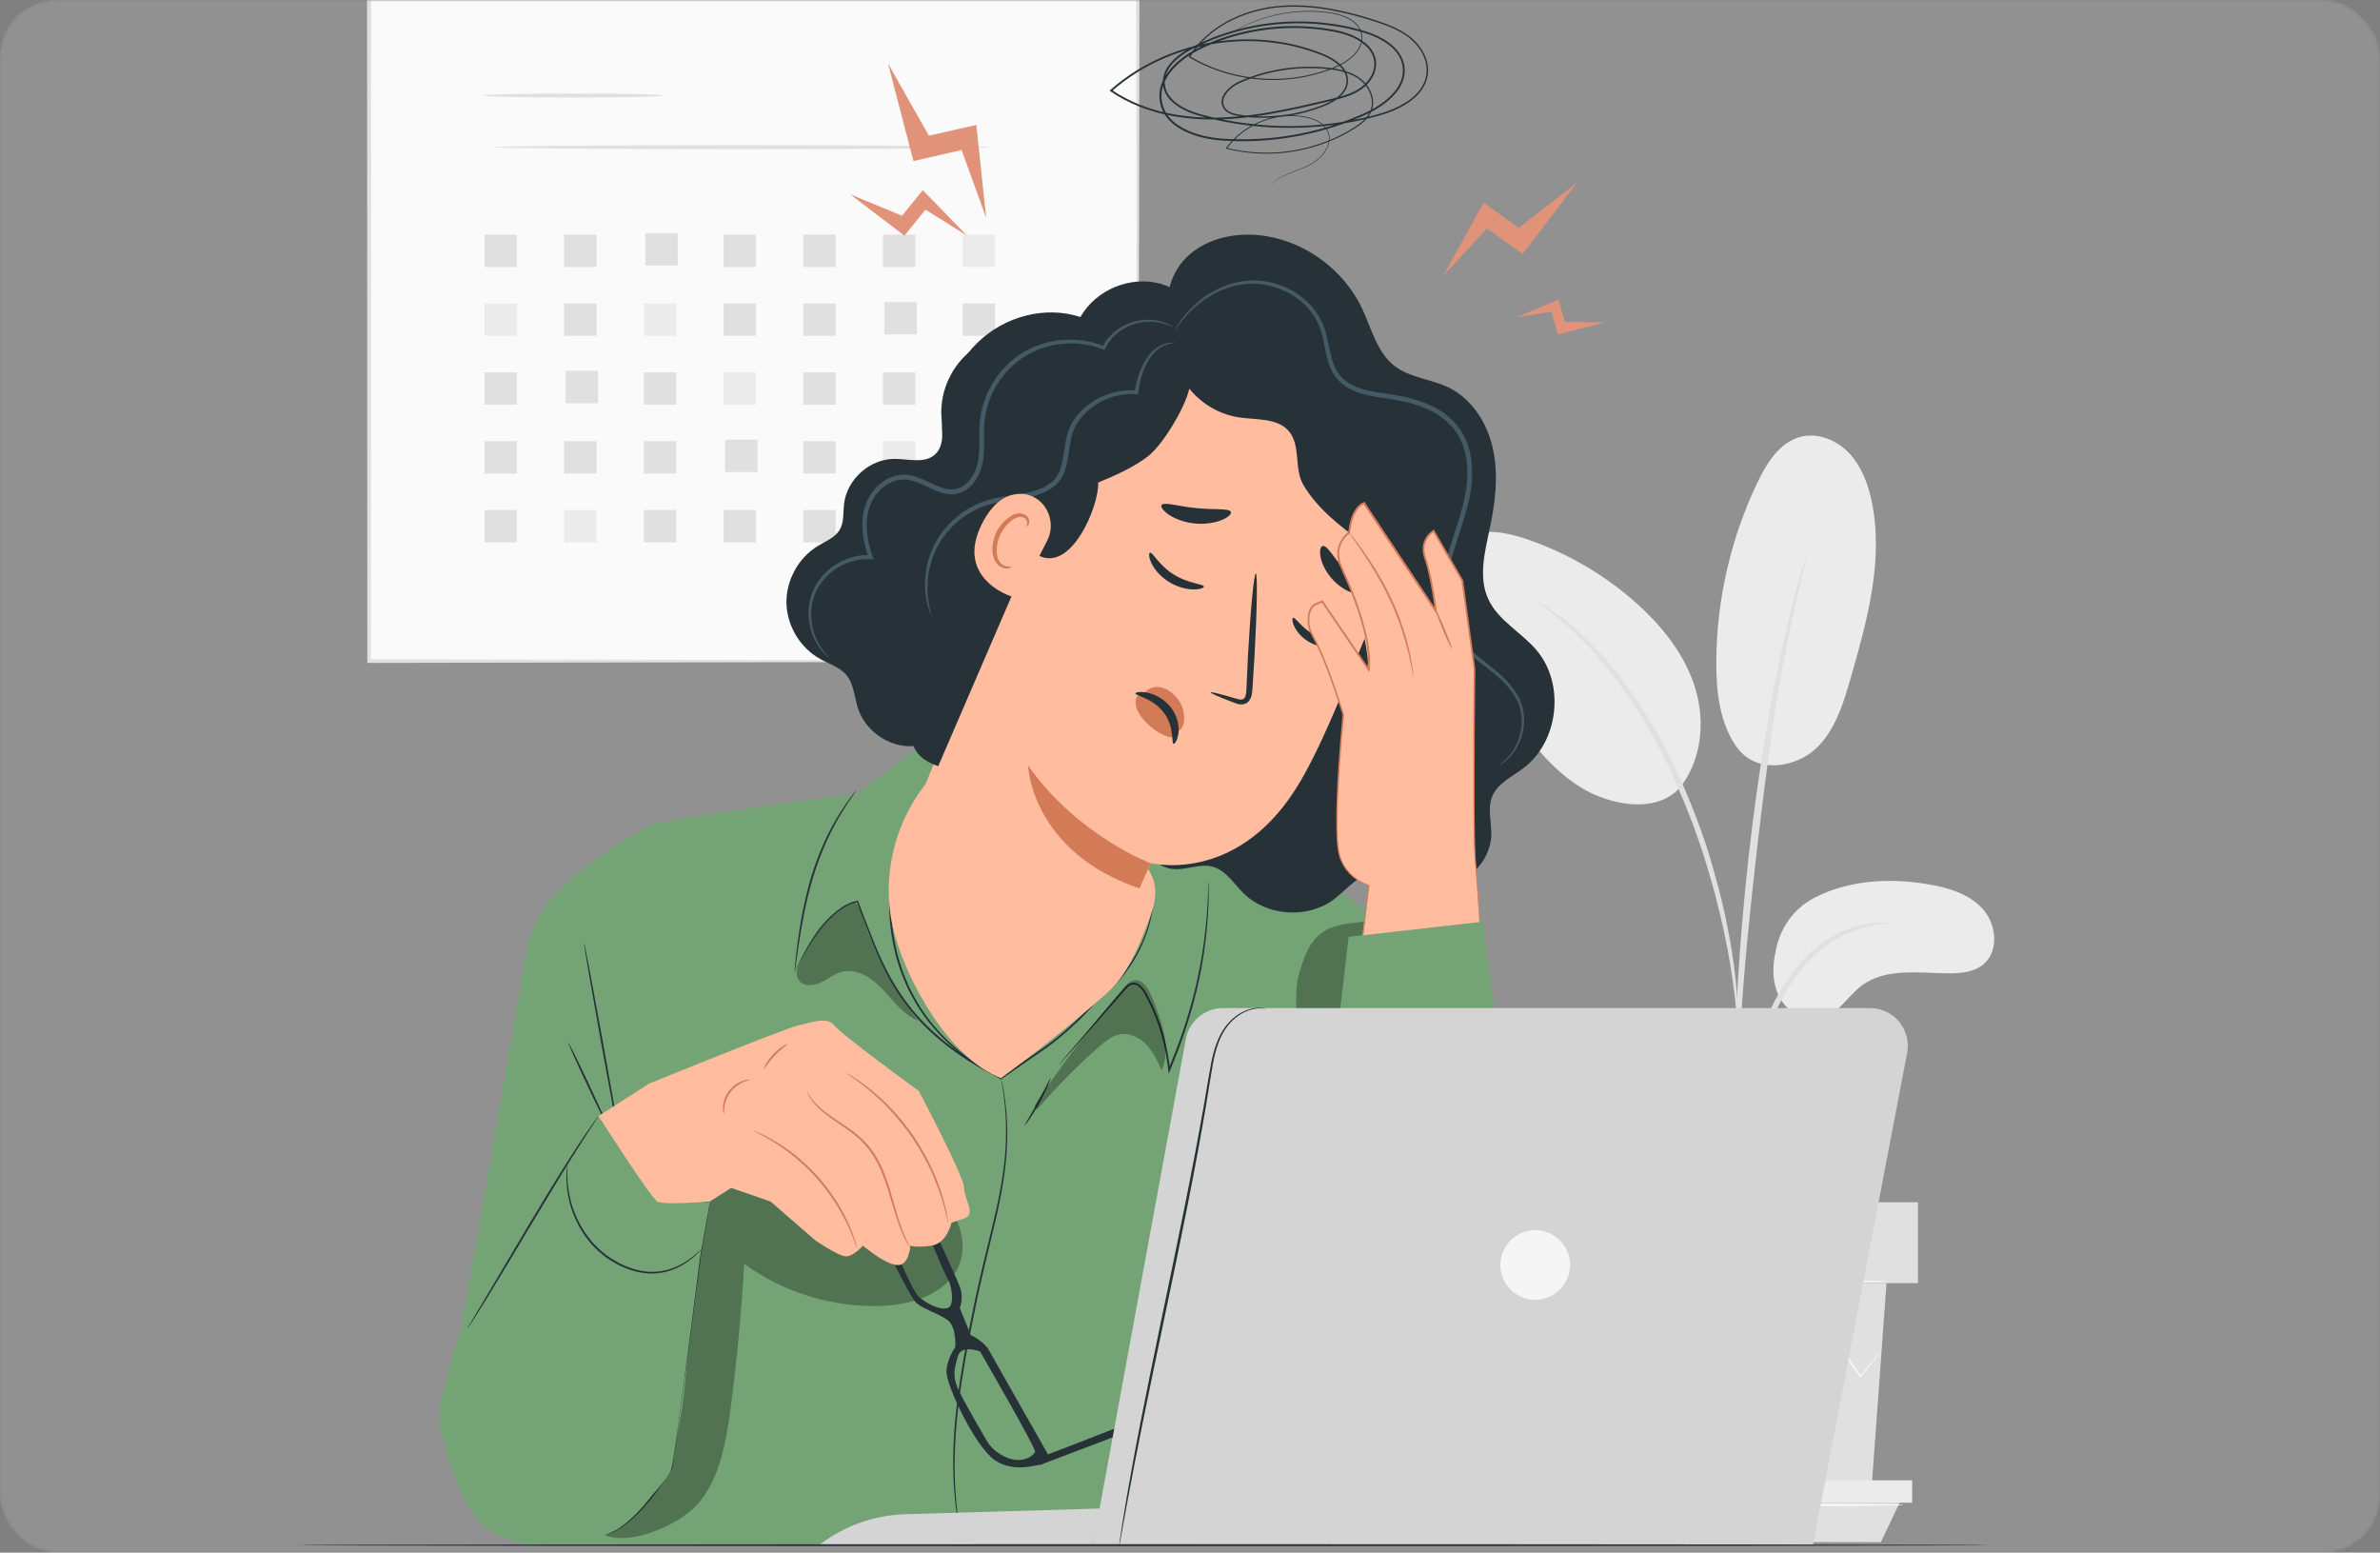 <svg width="693" height="452" viewBox="0 0 693 452" fill="none" xmlns="http://www.w3.org/2000/svg">
<rect x="0" y="0" width="693" height="452" fill="#808080" stroke="none"/>
<mask id="mask0_150_4736" style="mask-type:alpha" maskUnits="userSpaceOnUse" x="0" y="0" width="693" height="452">
<rect width="693" height="452" rx="16.378" fill="#D9D9D9"/>
</mask>
<g mask="url(#mask0_150_4736)">
<rect opacity="0.2" width="693" height="452" rx="16.378" fill="#D9D9D9"/>
<path d="M331.271 -7.761H107.488V192.454H331.271V-7.761Z" fill="#FAFAFA"/>
<path d="M331.271 192.442C331.271 192.442 331.238 191.158 331.217 188.72C331.206 186.261 331.184 182.669 331.163 177.988C331.13 168.593 331.087 154.852 331.033 137.345C330.969 102.366 330.882 52.382 330.774 -7.784L331.281 -7.277C266.833 -7.255 189.916 -7.223 107.509 -7.191H107.488L108.081 -7.784C108.059 65.056 108.027 133.603 108.006 192.431L107.488 191.924C174.244 192.032 230.128 192.129 269.347 192.194C288.967 192.258 304.424 192.302 314.994 192.334C320.269 192.366 324.313 192.377 327.075 192.399C328.434 192.409 329.458 192.42 330.192 192.431C330.904 192.431 331.271 192.442 331.271 192.442C331.271 192.442 330.936 192.463 330.257 192.474C329.545 192.485 328.531 192.496 327.193 192.506C324.454 192.517 320.43 192.539 315.21 192.571C304.661 192.604 289.247 192.647 269.681 192.711C230.376 192.776 174.384 192.862 107.488 192.981H106.959V192.453C106.938 133.624 106.916 65.078 106.884 -7.762V-8.355H107.488H107.509C189.916 -8.323 266.823 -8.291 331.281 -8.269H331.788V-7.762C331.68 52.533 331.594 102.624 331.529 137.691C331.476 155.143 331.432 168.841 331.4 178.215C331.378 182.853 331.357 186.412 331.346 188.85C331.314 191.234 331.271 192.442 331.271 192.442Z" fill="#E0E0E0"/>
<path d="M193.293 27.811C193.293 28.145 181.515 28.404 166.985 28.404C152.456 28.404 140.678 28.134 140.678 27.811C140.678 27.477 152.456 27.218 166.985 27.218C181.515 27.207 193.293 27.477 193.293 27.811Z" fill="#E0E0E0"/>
<path d="M288.115 42.837C288.115 43.172 255.756 43.431 215.847 43.431C175.927 43.431 143.568 43.161 143.568 42.837C143.568 42.503 175.927 42.244 215.847 42.244C255.756 42.244 288.115 42.514 288.115 42.837Z" fill="#E0E0E0"/>
<path d="M150.492 68.304H141.064V77.731H150.492V68.304Z" fill="#E0E0E0"/>
<path d="M173.697 68.303H164.27V77.73H173.697V68.303Z" fill="#E0E0E0"/>
<path d="M197.335 67.87H187.908V77.297H197.335V67.87Z" fill="#E0E0E0"/>
<path d="M220.118 68.304H210.69V77.731H220.118V68.304Z" fill="#E0E0E0"/>
<path d="M243.321 68.303H233.894V77.73H243.321V68.303Z" fill="#E0E0E0"/>
<path d="M266.532 68.303H257.104V77.73H266.532V68.303Z" fill="#E0E0E0"/>
<path d="M289.733 68.302H280.306V77.729H289.733V68.302Z" fill="#EBEBEB"/>
<path d="M150.492 88.343H141.064V97.77H150.492V88.343Z" fill="#EBEBEB"/>
<path d="M173.697 88.343H164.27V97.77H173.697V88.343Z" fill="#E0E0E0"/>
<path d="M196.907 88.343H187.479V97.77H196.907V88.343Z" fill="#EBEBEB"/>
<path d="M220.118 88.343H210.69V97.77H220.118V88.343Z" fill="#E0E0E0"/>
<path d="M243.321 88.343H233.894V97.77H243.321V88.343Z" fill="#E0E0E0"/>
<path d="M266.96 87.924H257.533V97.351H266.96V87.924Z" fill="#E0E0E0"/>
<path d="M289.733 88.343H280.306V97.77H289.733V88.343Z" fill="#E0E0E0"/>
<path d="M150.492 108.394H141.064V117.821H150.492V108.394Z" fill="#E0E0E0"/>
<path d="M174.124 107.964H164.697V117.391H174.124V107.964Z" fill="#E0E0E0"/>
<path d="M196.907 108.394H187.479V117.821H196.907V108.394Z" fill="#E0E0E0"/>
<path d="M220.118 108.394H210.69V117.821H220.118V108.394Z" fill="#EBEBEB"/>
<path d="M243.321 108.395H233.894V117.822H243.321V108.395Z" fill="#E0E0E0"/>
<path d="M266.532 108.394H257.104V117.821H266.532V108.394Z" fill="#E0E0E0"/>
<path d="M289.733 108.396H280.306V117.823H289.733V108.396Z" fill="#E0E0E0"/>
<path d="M150.492 128.437H141.064V137.864H150.492V128.437Z" fill="#E0E0E0"/>
<path d="M173.697 128.437H164.27V137.864H173.697V128.437Z" fill="#E0E0E0"/>
<path d="M196.907 128.437H187.479V137.864H196.907V128.437Z" fill="#E0E0E0"/>
<path d="M220.54 128.004H211.113V137.432H220.54V128.004Z" fill="#E0E0E0"/>
<path d="M243.321 128.437H233.894V137.864H243.321V128.437Z" fill="#E0E0E0"/>
<path d="M266.532 128.437H257.104V137.864H266.532V128.437Z" fill="#EBEBEB"/>
<path d="M289.733 128.436H280.306V137.863H289.733V128.436Z" fill="#E0E0E0"/>
<path d="M150.492 148.475H141.064V157.902H150.492V148.475Z" fill="#E0E0E0"/>
<path d="M173.697 148.476H164.27V157.903H173.697V148.476Z" fill="#EBEBEB"/>
<path d="M196.907 148.475H187.479V157.902H196.907V148.475Z" fill="#E0E0E0"/>
<path d="M220.118 148.475H210.69V157.902H220.118V148.475Z" fill="#E0E0E0"/>
<path d="M243.321 148.476H233.894V157.903H243.321V148.476Z" fill="#E0E0E0"/>
<path d="M266.96 148.045H257.533V157.473H266.96V148.045Z" fill="#E0E0E0"/>
<path d="M289.733 148.477H280.306V157.904H289.733V148.477Z" fill="#E0E0E0"/>
<path d="M528.343 261.354C538.31 256.208 550.056 255.54 561.123 257.373C567.066 258.355 573.268 260.135 577.313 264.6C581.358 269.066 582.124 276.929 577.475 280.769C574.714 283.056 570.852 283.401 567.26 283.358C558.599 283.26 548.978 281.729 542.053 286.949C538.105 289.926 535.473 294.866 530.749 296.333C526.132 297.768 520.912 295.039 518.463 290.865C516.015 286.691 515.928 281.481 517.072 276.778C517.093 276.778 518.301 266.531 528.343 261.354Z" fill="#EBEBEB"/>
<path d="M505.5 217.248C511.595 225.953 523.449 223.073 528.939 217.755C534.429 212.438 536.759 204.736 538.873 197.391C543.705 180.607 548.57 162.993 544.978 145.897C543.9 140.784 541.99 135.693 538.399 131.896C534.807 128.11 529.284 125.845 524.236 127.183C518.261 128.758 514.55 134.615 511.864 140.18C503.98 156.543 499.795 174.686 499.741 192.85C499.719 201.349 500.711 210.248 505.5 217.248Z" fill="#EBEBEB"/>
<path d="M488.757 229.751C495.379 221.899 496.631 210.433 493.686 200.596C490.741 190.748 484.086 182.378 476.417 175.54C467.421 167.525 456.851 161.291 445.493 157.289C441.017 155.714 436.303 154.474 431.579 154.927C426.854 155.38 422.108 157.785 419.908 161.992C416.65 168.205 419.778 175.734 423.144 181.871C429.087 192.69 435.893 203.045 443.454 212.806C449.538 220.658 456.516 228.403 465.793 231.952C475.069 235.5 484.712 235.08 489.63 228.651" fill="#EBEBEB"/>
<path d="M505.088 348.626C505.207 348.636 505.39 347.223 505.638 344.667C505.919 341.787 506.275 338.174 506.685 333.87C507.192 329.329 507.85 323.914 509.112 318.025C510.374 312.147 512.337 305.783 514.871 299.332C517.492 292.915 520.685 287.079 524.417 282.42C528.128 277.738 532.431 274.341 536.487 272.388C540.521 270.393 544.145 269.584 546.648 269.228C549.172 268.969 550.585 268.775 550.585 268.656C550.585 268.548 549.172 268.527 546.572 268.592C544.005 268.764 540.23 269.411 535.969 271.353C531.698 273.251 527.125 276.692 523.242 281.47C519.326 286.238 516.015 292.192 513.351 298.728C510.773 305.297 508.842 311.726 507.634 317.734C506.437 323.72 505.886 329.189 505.53 333.773C505.185 338.357 505.056 342.068 504.991 344.635C504.948 347.191 504.98 348.615 505.088 348.626Z" fill="#E0E0E0"/>
<path d="M505.834 340.31C505.888 340.31 505.92 339.673 505.942 338.476C505.942 337.095 505.931 335.359 505.931 333.223C505.92 328.671 505.92 322.07 506.168 313.927C506.567 297.639 507.97 280.112 510.677 255.4C513.244 232.167 516.685 205.125 520.32 187.544C521.096 183.542 521.884 179.95 522.617 176.801C523.318 173.64 523.922 170.922 524.505 168.722C525.001 166.651 525.411 164.957 525.735 163.62C525.993 162.444 526.112 161.819 526.058 161.808C526.004 161.797 525.788 162.39 525.422 163.534C525.023 164.86 524.516 166.521 523.901 168.56C523.221 170.739 522.531 173.446 521.744 176.596C520.924 179.735 520.05 183.326 519.198 187.317C515.606 203.249 511.799 225.511 509.059 250.288C506.341 275.053 505.122 297.596 505.014 313.927C504.917 322.092 505.09 328.704 505.295 333.256C505.424 335.391 505.532 337.128 505.618 338.508C505.704 339.684 505.78 340.31 505.834 340.31Z" fill="#E0E0E0"/>
<path d="M505.942 296.83C506.061 296.83 506.039 294.878 505.899 291.34C505.694 287.813 505.209 282.722 504.216 276.477C503.159 270.253 501.692 262.854 499.384 254.829C498.381 251.161 496.03 242.36 490.334 229.211C482.827 211.392 472.623 196.831 463.746 187.813C461.665 185.419 459.345 183.693 457.49 182C456.53 181.191 455.678 180.382 454.815 179.735C453.942 179.13 453.143 178.58 452.388 178.063C449.465 176.067 447.826 175.01 447.772 175.107C447.513 175.463 454.319 179.465 462.905 188.612C471.458 197.737 481.382 212.201 488.835 229.869C492.988 239.447 495.889 248.001 497.939 255.249C500.312 263.209 501.887 270.523 503.084 276.681C504.216 282.862 504.874 287.899 505.263 291.394C505.597 294.889 505.834 296.83 505.942 296.83Z" fill="#E0E0E0"/>
<path d="M463.908 373.532L468.266 433.234H544.956L549.314 373.532H463.908Z" fill="#E0E0E0"/>
<path d="M558.461 350.007H456.498V373.542H558.461V350.007Z" fill="#E0E0E0"/>
<path d="M456.498 430.947V437.472H461.298H556.778V430.947H456.498Z" fill="#EBEBEB"/>
<path d="M465.991 448.95L461.299 437.473H553.133L547.654 448.95H465.991Z" fill="#E0E0E0"/>
<path d="M547.889 393.044C547.911 393.055 547.781 393.249 547.533 393.594C547.231 393.993 546.854 394.5 546.39 395.115C545.301 396.506 543.801 398.426 541.925 400.832L541.73 401.091L541.536 400.821C538.732 396.938 534.978 391.75 530.556 385.645H531.192C527.924 390.272 524.289 395.417 520.384 400.95L520.05 401.425L519.672 400.972C515.682 396.226 511.356 391.07 506.858 385.72L507.592 385.709C507.365 385.99 507.128 386.292 506.891 386.594C502.921 391.577 499.071 396.399 495.436 400.961L495.058 401.436L494.702 400.94C490.808 395.439 487.173 390.294 483.894 385.645L484.52 385.677C479.192 391.75 474.672 396.895 471.21 400.842L470.972 401.112L470.789 400.81C469.031 397.865 467.64 395.514 466.615 393.81C466.183 393.055 465.827 392.44 465.547 391.944C465.31 391.512 465.202 391.297 465.223 391.275C465.245 391.264 465.396 391.469 465.666 391.868C465.978 392.343 466.367 392.936 466.852 393.659C467.92 395.331 469.387 397.639 471.231 400.54L470.811 400.508C474.219 396.506 478.674 391.297 483.916 385.148L484.25 384.76L484.552 385.181C487.864 389.808 491.531 394.932 495.457 400.411L494.724 400.389C498.348 395.827 502.188 390.995 506.157 386.001C506.395 385.699 506.643 385.397 506.858 385.116L507.225 384.663L507.603 385.116C512.09 390.477 516.404 395.643 520.384 400.389L519.662 400.422C523.609 394.921 527.277 389.797 530.577 385.202L530.901 384.76L531.214 385.202C535.539 391.372 539.206 396.625 541.957 400.551L541.569 400.54C543.532 398.189 545.085 396.323 546.217 394.964C546.724 394.382 547.134 393.907 547.458 393.519C547.717 393.195 547.879 393.033 547.889 393.044Z" fill="#F5F5F5"/>
<path d="M550.38 373.144C550.38 373.402 531.159 373.618 507.462 373.618C483.753 373.618 464.543 373.402 464.543 373.144C464.543 372.885 483.753 372.669 507.462 372.669C531.17 372.669 550.38 372.874 550.38 373.144Z" fill="#F5F5F5"/>
<path d="M554.254 438.12C554.254 438.379 533.372 438.595 507.614 438.595C481.846 438.595 460.964 438.379 460.964 438.12C460.964 437.862 481.846 437.646 507.614 437.646C533.372 437.635 554.254 437.851 554.254 438.12Z" fill="#F5F5F5"/>
<path d="M277.654 211.587L269.025 216.215L249.934 230.916C249.934 230.916 191.44 238.683 189.196 240.365C186.953 242.048 157.862 255.865 153.925 274.396C149.999 292.927 141.909 413.862 141.909 413.862L152.523 449.597L365.562 449.932L415.524 449.22C415.524 449.22 434.724 404.381 434.724 392.031C434.724 379.67 429.104 287.005 429.104 287.005L369.187 244.755L277.654 211.587Z" fill="#74A475"/>
<path d="M249.384 230.043C249.395 230.053 249.298 230.226 249.082 230.539C248.834 230.905 248.521 231.358 248.144 231.909C247.303 233.073 246.17 234.821 244.832 237.01C244.185 238.121 243.452 239.319 242.772 240.667C242.05 241.994 241.359 243.45 240.647 244.982C239.267 248.077 237.918 251.561 236.775 255.304C234.521 262.811 233.356 269.833 232.579 274.913C232.223 277.394 231.932 279.444 231.716 280.943C231.619 281.601 231.533 282.14 231.468 282.582C231.404 282.96 231.36 283.154 231.35 283.154C231.328 283.154 231.339 282.949 231.36 282.572C231.393 282.129 231.447 281.579 231.501 280.921C231.63 279.487 231.857 277.416 232.191 274.859C232.871 269.758 233.971 262.693 236.247 255.142C237.401 251.378 238.76 247.872 240.184 244.766C240.917 243.223 241.618 241.767 242.373 240.441C243.074 239.092 243.829 237.895 244.498 236.795C245.879 234.616 247.076 232.901 247.971 231.768C248.381 231.24 248.726 230.808 248.996 230.463C249.233 230.183 249.374 230.032 249.384 230.043Z" fill="#263238"/>
<g opacity="0.3">
<path d="M250.713 265.594C250.357 264.461 249.904 263.167 248.793 262.725C247.92 262.38 248.276 262.941 247.402 263.296C239.312 266.629 235.408 274.115 231.978 282.539L232.172 282.334C231.665 283.629 232.193 285.484 233.498 286.239C235.321 287.307 237.662 286.724 239.539 285.753C241.416 284.783 243.131 283.434 245.169 282.917C249.602 281.784 254.003 284.815 257.131 288.148C260.259 291.492 263.074 295.461 267.335 297.111C259.946 287.749 254.284 276.995 250.713 265.594Z" fill="black"/>
</g>
<path d="M231.35 283.155C231.35 283.155 232.31 280.577 234.769 276.295C236.009 274.159 237.649 271.603 239.903 268.906C241.057 267.579 242.362 266.209 243.937 264.969C245.523 263.761 247.4 262.65 249.632 262.24L249.794 262.208L249.859 262.369C251.218 265.897 252.642 269.747 254.281 273.803C255.932 277.848 257.819 282.108 260.311 286.293C262.781 290.479 265.866 294.566 269.587 298.288C273.297 302.009 277.612 305.353 282.293 308.362C283.846 309.29 285.367 310.261 286.92 311.123C288.495 311.965 290.048 312.795 291.591 313.615L291.31 313.637C293.953 311.814 296.553 310.012 299.098 308.265C300.371 307.391 301.633 306.518 302.873 305.666C304.125 304.813 305.343 303.961 306.498 303.055C311.125 299.442 315.127 295.526 318.578 291.697L318.6 291.676L318.621 291.665C323.421 287.976 327.142 283.759 329.699 279.574C332.309 275.41 333.808 271.354 334.693 267.957C335.567 264.548 335.847 261.787 335.966 259.91C336.03 258.972 336.009 258.249 336.041 257.764C336.052 257.278 336.084 257.03 336.084 257.03C336.084 257.03 336.106 257.278 336.117 257.764C336.117 258.249 336.16 258.972 336.117 259.921C336.041 261.809 335.815 264.591 334.973 268.032C334.121 271.462 332.654 275.572 330.044 279.779C327.488 284.018 323.756 288.3 318.923 292.043L318.956 292.01C315.493 295.893 311.492 299.819 306.832 303.476C305.667 304.393 304.448 305.256 303.197 306.108C301.957 306.971 300.695 307.844 299.422 308.718C296.876 310.476 294.277 312.278 291.634 314.111L291.494 314.208L291.354 314.133C289.8 313.313 288.236 312.472 286.651 311.63C285.087 310.767 283.555 309.786 281.991 308.848C277.288 305.827 272.941 302.451 269.199 298.687C265.445 294.933 262.349 290.802 259.869 286.574C257.366 282.356 255.478 278.064 253.85 273.997C252.221 269.92 250.819 266.058 249.481 262.531L249.708 262.661C247.583 263.038 245.738 264.106 244.174 265.282C242.621 266.49 241.327 267.827 240.162 269.132C237.897 271.786 236.247 274.31 234.974 276.413C233.712 278.527 232.827 280.232 232.245 281.386C231.964 281.947 231.749 282.389 231.587 282.712C231.447 283.014 231.36 283.165 231.35 283.155Z" fill="#263238"/>
<path d="M351.91 256.598C351.91 256.598 352.266 262.897 351.133 273.047C350.561 278.117 349.537 284.135 347.843 290.704C346.161 297.273 343.755 304.36 340.703 311.608L340.293 312.579L340.163 311.522C340.088 310.896 340.023 310.206 339.926 309.526C339.387 305.546 338.448 301.706 337.208 298.136C336.582 296.346 335.892 294.62 335.126 292.959C334.749 292.128 334.35 291.319 333.94 290.521C333.519 289.723 333.142 288.946 332.624 288.267C332.117 287.598 331.502 286.994 330.769 286.724C330.046 286.444 329.248 286.627 328.644 287.123C328.04 287.609 327.533 288.277 326.993 288.871C326.465 289.475 325.947 290.068 325.429 290.661C323.38 293.002 321.471 295.181 319.723 297.176C316.24 301.124 313.414 304.327 311.429 306.582C310.458 307.66 309.703 308.512 309.153 309.116C308.905 309.386 308.711 309.602 308.549 309.764C308.409 309.904 308.333 309.979 308.333 309.969C308.322 309.958 308.387 309.882 308.506 309.721C308.657 309.537 308.84 309.311 309.067 309.03C309.595 308.405 310.329 307.531 311.267 306.42C313.219 304.144 316.002 300.897 319.421 296.906C321.147 294.9 323.046 292.7 325.073 290.348C325.58 289.755 326.098 289.162 326.627 288.558C327.166 287.965 327.641 287.296 328.331 286.735C329 286.163 330.046 285.894 330.93 286.25C331.815 286.584 332.473 287.253 333.023 287.954C333.584 288.666 333.983 289.485 334.404 290.273C334.813 291.071 335.223 291.891 335.601 292.721C336.367 294.393 337.079 296.141 337.715 297.942C338.977 301.555 339.926 305.417 340.466 309.44C340.573 310.13 340.627 310.821 340.703 311.457L340.163 311.371C343.205 304.155 345.621 297.09 347.326 290.553C349.041 284.017 350.108 278.03 350.723 272.982C351.349 267.935 351.597 263.825 351.716 260.988C351.791 259.575 351.791 258.464 351.823 257.72C351.834 257.375 351.856 257.094 351.856 256.868C351.899 256.695 351.91 256.598 351.91 256.598Z" fill="#263238"/>
<path d="M271.463 226.795C271.474 226.806 271.409 226.871 271.301 227.011C271.161 227.162 270.989 227.356 270.784 227.594C270.298 228.079 269.684 228.877 268.885 229.902C267.343 231.984 265.401 235.23 263.719 239.556C261.993 243.859 260.558 249.242 259.846 255.325C259.178 261.409 259.253 268.225 260.709 275.15C261.4 278.623 262.457 281.924 263.73 284.998C264.948 288.105 266.534 290.909 268.163 293.508C271.506 298.643 275.389 302.655 278.949 305.611C280.686 307.153 282.454 308.286 283.932 309.397C285.507 310.367 286.823 311.252 287.955 311.888C289.066 312.492 289.94 312.978 290.577 313.334C290.846 313.495 291.073 313.614 291.256 313.722C291.407 313.808 291.483 313.862 291.483 313.873C291.483 313.884 291.396 313.851 291.235 313.776C291.051 313.69 290.814 313.571 290.533 313.442C289.875 313.107 288.98 312.665 287.858 312.093C286.704 311.478 285.367 310.616 283.77 309.666C282.271 308.588 280.47 307.455 278.701 305.934C275.087 302.99 271.129 298.977 267.731 293.811C266.081 291.2 264.474 288.363 263.223 285.235C261.939 282.129 260.86 278.796 260.17 275.291C258.692 268.301 258.638 261.419 259.34 255.293C260.084 249.155 261.572 243.751 263.352 239.437C265.099 235.101 267.116 231.854 268.713 229.794C269.543 228.78 270.19 228.003 270.697 227.54C270.924 227.324 271.107 227.141 271.258 226.99C271.388 226.849 271.452 226.795 271.463 226.795Z" fill="#263238"/>
<path d="M179.695 330.441C179.706 330.43 179.781 330.538 179.911 330.754C180.062 331.024 180.256 331.347 180.493 331.757L180.332 331.811C179.566 328.187 177.462 317.077 175.089 303.929C173.655 295.828 172.361 288.504 171.411 283.111C170.98 280.501 170.624 278.365 170.354 276.79C170.246 276.089 170.16 275.518 170.095 275.064C170.041 274.665 170.02 274.46 170.041 274.46C170.063 274.46 170.117 274.655 170.203 275.043C170.3 275.496 170.419 276.057 170.57 276.747C170.872 278.311 171.293 280.436 171.8 283.036C172.792 288.429 174.151 295.742 175.64 303.821C178.013 316.958 179.954 328.111 180.493 331.768L180.58 332.318L180.342 331.822C180.137 331.401 179.976 331.056 179.835 330.786C179.728 330.56 179.684 330.441 179.695 330.441Z" fill="#263238"/>
<path d="M177.095 328.219C176.955 328.284 174.237 322.815 171.033 316.009C167.819 309.203 165.338 303.626 165.478 303.562C165.619 303.497 168.337 308.955 171.54 315.772C174.744 322.578 177.235 328.154 177.095 328.219Z" fill="#263238"/>
<g opacity="0.3">
<path d="M175.982 446.815C182.745 450.212 198.418 444.215 204.113 436.74C209.808 429.266 211.458 419.547 212.699 410.228C214.565 396.184 215.892 382.065 216.69 367.924C228.296 376.413 242.836 380.814 257.192 380.156C266.339 379.746 276.769 376.111 279.595 367.395C282.4 358.777 276.37 349.922 270.103 343.374C264.139 337.14 257.634 331.434 250.677 326.332C246.104 322.988 241.11 319.817 235.479 319.202C229.407 318.534 223.269 321.025 218.642 325.027C214.026 329.029 210.8 334.422 208.438 340.052C201.222 357.246 201.611 376.51 200.144 395.095C198.666 413.69 196.703 432.944 180.221 445.046" fill="black"/>
</g>
<path d="M176.427 446.879C176.427 446.868 176.578 446.793 176.891 446.652C177.236 446.501 177.689 446.307 178.25 446.07C179.382 445.434 181.054 444.506 182.866 442.899C186.544 439.771 191.085 434.442 195.324 427.367L195.292 427.453C196.273 420.064 197.428 411.435 198.657 402.267C200.631 387.727 202.389 374.568 203.792 365.054C204.665 360.362 205.377 356.544 205.873 353.858C206.121 352.575 206.326 351.561 206.467 350.816C206.531 350.493 206.585 350.234 206.639 350.029C206.682 349.856 206.704 349.759 206.715 349.759C206.725 349.759 206.715 349.856 206.693 350.04C206.661 350.255 206.628 350.514 206.574 350.838C206.456 351.582 206.294 352.607 206.089 353.89C205.636 356.587 204.978 360.405 204.18 365.108C202.896 374.676 201.149 387.813 199.207 402.342C197.956 411.511 196.78 420.129 195.777 427.517L195.767 427.571L195.745 427.615C191.42 434.723 186.814 440.03 183.039 443.125C181.183 444.711 179.458 445.617 178.304 446.21C177.7 446.458 177.214 446.62 176.901 446.728C176.599 446.847 176.427 446.9 176.427 446.879Z" fill="#263238"/>
<path d="M280.255 449.22C280.244 449.22 280.211 449.112 280.157 448.875C280.093 448.616 280.017 448.282 279.92 447.861C279.737 446.966 279.37 445.661 279.09 443.946C278.453 440.537 277.795 435.532 277.601 429.32C277.429 423.107 277.72 415.696 278.766 407.553C279.758 399.398 281.409 390.521 283.329 381.256C285.173 371.958 287.492 363.232 289.358 355.261C291.267 347.29 292.486 339.998 292.821 333.818C293.144 327.637 292.756 322.622 292.281 319.192C292.098 317.466 291.796 316.15 291.677 315.244C291.612 314.812 291.559 314.478 291.526 314.219C291.494 313.982 291.483 313.863 291.494 313.863C291.505 313.863 291.537 313.982 291.58 314.208C291.634 314.467 291.699 314.802 291.796 315.222C291.947 316.118 292.281 317.434 292.497 319.159C293.036 322.589 293.489 327.627 293.209 333.839C292.928 340.052 291.742 347.398 289.854 355.38C287.999 363.383 285.702 372.088 283.868 381.375C281.948 390.64 280.287 399.496 279.273 407.628C278.205 415.75 277.871 423.139 277.989 429.32C278.13 435.511 278.723 440.494 279.295 443.913C279.543 445.628 279.866 446.934 280.017 447.84C280.093 448.26 280.157 448.605 280.201 448.864C280.244 449.102 280.255 449.22 280.255 449.22Z" fill="#263238"/>
<path d="M298.397 327.604C298.257 327.518 300.123 324.541 302.194 320.755C304.276 316.969 305.764 313.809 305.915 313.874C305.98 313.906 305.699 314.736 305.138 316.042C304.578 317.347 303.725 319.116 302.69 321.025C301.644 322.923 300.608 324.595 299.81 325.771C299.012 326.946 298.462 327.637 298.397 327.604Z" fill="#263238"/>
<g opacity="0.3">
<path d="M301.881 323.117C307.501 316.537 313.595 310.367 320.11 304.651C321.89 303.087 323.821 301.501 326.161 301.113C329.009 300.638 331.91 302.105 333.884 304.219C335.858 306.333 337.088 309.008 338.285 311.64C341.111 304.683 338.177 296.863 335.265 289.938C334.316 287.684 332.676 285.02 330.26 285.375C328.976 285.57 328.006 286.616 327.154 287.597C317.813 298.438 309.162 309.893 301.277 321.833" fill="black"/>
</g>
<g opacity="0.3">
<path d="M396.714 271.743L397.113 268.323C393.004 268.712 387.956 269.197 384.677 271.699C380.848 274.622 379.338 279.595 378.054 284.233C375.12 294.793 383.436 349.102 383.016 360.05C386.662 358.507 389.218 335.198 389.876 331.293C391.472 321.791 388.247 315.858 389.218 313.205C390.199 310.562 390.167 307.672 390.253 304.846C390.599 292.236 391.85 283.37 396.714 271.743Z" fill="black"/>
</g>
<path d="M343.095 97.436C337.875 90.965 339.579 80.621 345.555 74.839C351.53 69.058 360.623 67.386 368.821 68.766C380.696 70.762 391.375 78.83 396.552 89.692C399.346 95.57 400.877 102.506 406.012 106.508C410.52 110.024 416.733 110.326 421.867 112.839C428.749 116.215 433.193 123.42 434.768 130.928C436.343 138.435 435.393 146.233 433.808 153.741C432.352 160.622 430.41 168.065 433.366 174.45C436.246 180.674 442.987 184.072 447.42 189.303C455.758 199.151 453.87 215.923 443.537 223.668C440.247 226.138 436.084 228.015 434.509 231.822C433.074 235.296 434.293 239.233 434.229 242.997C434.034 252.672 423.378 260.622 414.047 258.055C409.334 256.76 404.998 253.276 400.166 253.945C395.355 254.603 392.151 259.047 388.247 261.927C380.567 267.59 368.788 266.716 362.025 259.985C359.188 257.17 356.913 253.33 353.051 252.306C349.2 251.281 345.145 253.492 341.197 252.963C336.03 252.262 332.633 247.128 331.101 242.134C329.569 237.14 329.159 231.736 326.582 227.195C323.205 221.252 316.766 217.897 311.362 213.712C299.433 204.49 291.774 189.95 290.922 174.892C290.07 159.835 296.035 144.518 306.843 134.002" fill="#263238"/>
<path d="M270.751 226.829C260.428 238.661 256.362 255.66 260.202 270.88C264.042 286.099 276.78 308.351 291.471 313.874C301.006 306.884 313.259 297.123 322.147 289.335C327.896 284.298 330.949 276.931 333.796 269.823C335.436 265.724 337.108 261.302 336.083 257.009C335.328 253.848 333.181 251.216 330.927 248.876C316.463 233.84 294.426 226.483 273.825 229.827" fill="#FFBC9E"/>
<path d="M314.419 117.254C319.888 106.165 332.368 100.416 344.34 103.469L381.143 112.853C399.534 118.785 413.933 147.239 403.093 172.167C394.529 191.851 385.76 216.584 376.969 230.175C359.279 257.497 335.097 251.251 335.097 251.251L322.045 280.364L268.686 230.326L314.419 117.254Z" fill="#FFBC9E"/>
<path d="M376.545 179.871C377.236 179.612 379.048 183.053 383.039 184.973C387.008 186.947 390.923 186.31 391.128 187.011C391.236 187.335 390.341 187.982 388.615 188.284C386.911 188.597 384.333 188.467 381.852 187.249C379.371 186.03 377.721 184.099 376.977 182.578C376.2 181.046 376.211 179.979 376.545 179.871Z" fill="#263238"/>
<path d="M334.883 160.896C335.671 160.756 337.451 164.585 341.744 167.238C346.004 169.946 350.383 169.978 350.556 170.733C350.653 171.078 349.628 171.585 347.698 171.596C345.799 171.628 342.952 171.035 340.287 169.363C337.623 167.691 335.919 165.437 335.186 163.754C334.43 162.05 334.506 160.95 334.883 160.896Z" fill="#263238"/>
<path d="M352.53 201.584C352.617 201.347 355.324 202.027 359.649 203.31C360.728 203.666 361.807 203.893 362.292 203.256C362.864 202.62 362.928 201.304 362.961 199.88C363.101 196.946 363.241 193.861 363.392 190.636C364.115 177.52 365.129 166.928 365.657 166.961C366.186 166.993 366.024 177.65 365.301 190.766C365.096 193.991 364.902 197.065 364.719 199.999C364.589 201.347 364.676 202.987 363.457 204.303C362.831 204.95 361.828 205.176 361.084 205.058C360.329 204.961 359.746 204.723 359.218 204.518C355 202.933 352.444 201.822 352.53 201.584Z" fill="#263238"/>
<path d="M335.039 251.315C335.039 251.315 313.726 243.323 299.358 222.872C299.358 222.872 300.167 247.842 331.771 258.639L335.039 251.315Z" fill="#D37A57"/>
<path d="M338.215 147.067C338.895 145.978 343.112 147.456 348.333 147.919C353.542 148.491 357.965 147.866 358.418 149.063C358.612 149.634 357.663 150.594 355.764 151.382C353.877 152.169 351.018 152.698 347.89 152.396C344.762 152.083 342.066 151.004 340.372 149.861C338.657 148.707 337.913 147.585 338.215 147.067Z" fill="#263238"/>
<path d="M385.244 158.931C386.603 158.92 388.286 162.274 391.198 165.489C394.002 168.789 397.13 170.903 396.926 172.241C396.796 172.856 395.664 173.125 393.884 172.597C392.115 172.079 389.753 170.677 387.779 168.433C385.816 166.201 384.737 163.677 384.467 161.875C384.187 160.042 384.608 158.974 385.244 158.931Z" fill="#263238"/>
<path d="M343.171 212.85C343.171 212.85 345.673 211.544 344.519 206.734C343.354 201.934 337.249 197.576 333.377 201.524C333.377 201.524 329.472 201.826 331.004 206.335C332.546 210.843 341.445 217.207 343.106 213.583" fill="#D37A57"/>
<path d="M341.718 216.528C341.006 216.41 342.096 211.718 338.849 207.446C335.624 203.175 330.501 202.539 330.619 201.87C330.619 201.557 331.946 201.223 334.071 201.654C336.153 202.064 339.022 203.434 341.006 206.044C342.98 208.654 343.401 211.621 343.11 213.584C342.829 215.59 342.031 216.626 341.718 216.528Z" fill="#263238"/>
<path d="M282.94 101.924C277.223 106.314 273.815 113.562 274.095 120.767C274.257 124.802 275.239 129.558 272.272 132.287C269.252 135.07 264.485 133.571 260.375 133.592C253.224 133.625 246.59 139.579 245.771 146.687C245.479 149.232 245.814 151.994 244.509 154.205C243.16 156.502 240.442 157.538 238.166 158.918C232.493 162.359 228.879 168.928 228.998 175.562C229.127 182.195 233 188.624 238.803 191.838C241.445 193.305 244.53 194.211 246.461 196.541C248.672 199.205 248.758 202.98 249.837 206.259C251.908 212.559 258.261 217.197 264.905 217.24C271.539 217.283 277.957 212.753 280.125 206.475" fill="#263238"/>
<path d="M342.592 91.6C340.434 97.899 341.222 105.148 344.684 110.843C348.157 116.527 354.23 120.55 360.82 121.521C365.933 122.276 372.038 121.629 375.339 125.598C378.812 129.783 376.752 136.46 379.502 141.152C383.428 147.861 390.116 153.211 396.469 157.687C401.366 161.15 395.768 170.782 397.904 176.391C400.039 182 408.83 194.792 414.827 195.019C416.143 190.003 423.607 167.978 423.737 162.789C423.866 157.601 422.701 152.219 419.487 148.152C417.729 145.92 415.41 144.14 413.889 141.735C410.599 136.546 411.71 129.837 410.642 123.797C409.262 116.009 403.868 109.041 396.674 105.752C390.688 103.012 383.666 102.71 378.132 99.14C374.044 96.497 371.121 92.279 366.882 89.885C358.631 85.225 348.298 88.774 339.766 92.916" fill="#263238"/>
<path d="M302.86 154.302C302.008 153.73 296.356 158.013 301.933 161.432C311.716 167.418 320.118 147.205 319.752 140.485C324.735 138.382 329.783 136.246 334.162 132.913C338.552 129.58 345.11 118.664 346.286 113.152C350.029 114.673 368.106 114.803 366.542 113.724C362.972 111.254 355.756 105.958 354.796 101.805C352.714 92.799 346.318 84.968 337.873 82.606C329.427 80.254 319.245 84.105 314.585 92.292C304.521 88.97 292.592 91.957 284.567 99.81C276.542 107.662 272.734 120.066 274.989 131.025C275.582 133.894 276.553 136.893 275.625 139.741C274.482 143.268 270.944 145.166 268.139 147.453C260.459 153.676 257.159 164.668 258.108 174.591C259.057 184.514 260.751 188.462 265.658 192.054C275.269 199.076 255.293 217.003 273.187 223.054" fill="#263238"/>
<path d="M436.432 222.816C436.378 222.741 437.068 222.374 438.114 221.382C439.15 220.4 440.638 218.815 441.717 216.312C442.817 213.864 443.572 210.444 442.731 206.691C441.889 202.937 439.053 199.345 435.256 196.293C431.567 193.122 426.724 190.296 423.294 185.302C419.821 180.286 419.249 173.469 420.349 166.997C421.428 160.429 424.168 154.043 425.926 147.248C426.81 143.85 427.36 140.312 427.242 136.731C427.123 133.172 426.336 129.526 424.426 126.441C422.528 123.356 419.605 121.048 416.401 119.484C413.187 117.909 409.714 116.992 406.262 116.399C402.8 115.817 399.262 115.493 395.908 114.414C392.564 113.411 389.371 111.211 387.85 108.072C386.286 104.987 385.941 101.719 385.251 98.753C384.647 95.754 383.514 93.058 381.767 90.825C378.337 86.305 373.256 83.803 368.554 82.918C363.775 82.055 359.31 82.983 355.761 84.461C352.202 85.982 349.483 88.01 347.466 89.854C343.476 93.629 342.149 96.487 341.987 96.369C341.965 96.358 342.041 96.186 342.224 95.851C342.408 95.528 342.645 95.021 343.055 94.416C343.821 93.176 345.104 91.418 347.078 89.455C349.074 87.513 351.792 85.367 355.437 83.738C359.062 82.153 363.7 81.096 368.715 81.937C373.645 82.8 378.995 85.345 382.684 90.113C384.56 92.443 385.822 95.42 386.459 98.483C387.171 101.514 387.559 104.707 388.994 107.479C390.374 110.272 393.135 112.192 396.307 113.142C399.478 114.155 402.94 114.468 406.478 115.051C410.016 115.655 413.619 116.593 417.006 118.243C420.382 119.872 423.553 122.353 425.613 125.718C427.684 129.073 428.514 132.967 428.633 136.71C428.752 140.463 428.159 144.152 427.252 147.614C425.43 154.561 422.701 160.882 421.622 167.235C420.522 173.512 421.061 179.973 424.254 184.676C427.414 189.4 432.171 192.291 435.881 195.549C439.7 198.698 442.666 202.517 443.486 206.54C444.306 210.52 443.421 214.058 442.202 216.56C441.005 219.117 439.398 220.691 438.287 221.619C437.165 222.547 436.432 222.816 436.432 222.816Z" fill="#455A64"/>
<path d="M403.348 157.689C403.477 157.743 402.819 159.231 402.161 162.057C401.536 164.873 400.943 169.101 401.784 174.203C402.194 176.737 402.949 179.488 404.232 182.217C405.462 184.989 407.36 187.567 409.518 190.307C410.564 191.698 411.621 193.197 412.398 194.934C413.196 196.66 413.584 198.677 413.411 200.661C413.099 204.674 411.125 208.233 409.658 211.858C408.115 215.449 407.253 219.3 408.666 222.633C409.981 225.966 412.646 228.501 415.073 230.928C417.532 233.344 419.905 235.782 421.404 238.618C422.116 240.042 422.612 241.563 422.763 243.051C422.86 244.54 422.806 245.985 422.44 247.301C421.102 252.651 417.37 255.704 414.727 256.923C413.347 257.505 412.203 257.764 411.427 257.829C410.65 257.883 410.24 257.883 410.24 257.829C410.208 257.656 411.912 257.721 414.479 256.426C416.939 255.121 420.347 252.09 421.469 247.075C422.03 244.615 421.792 241.768 420.369 239.168C418.945 236.558 416.647 234.25 414.156 231.855C411.718 229.45 408.881 226.861 407.371 223.129C406.627 221.285 406.379 219.181 406.648 217.154C406.907 215.126 407.587 213.184 408.342 211.318C409.863 207.597 411.74 204.135 412.031 200.554C412.408 196.951 410.51 193.791 408.471 191.083C406.39 188.376 404.383 185.593 403.165 182.702C401.881 179.833 401.158 176.986 400.802 174.354C400.069 169.068 400.835 164.743 401.644 161.917C402.054 160.504 402.463 159.426 402.798 158.724C403.111 158.023 403.305 157.667 403.348 157.689Z" fill="#455A64"/>
<path d="M241.51 191.546C241.488 191.568 241.283 191.417 240.895 191.093C240.496 190.78 239.967 190.252 239.331 189.507C238.09 188.019 236.462 185.495 235.75 181.849C235.027 178.29 235.307 173.35 238.392 169.035C241.359 164.807 246.978 161.291 253.569 161.603L252.975 162.391C251.767 159.004 250.861 155.207 251.163 151.173C251.401 147.182 253.31 142.911 256.934 140.344C258.692 139.039 260.925 138.197 263.244 138.186C265.595 138.197 267.763 139.103 269.759 140.031C271.765 140.958 273.728 142.005 275.799 142.361C277.849 142.727 279.973 142.145 281.505 140.667C283.803 138.521 284.838 135.317 285.043 132.189C285.291 129.018 284.989 125.782 285.323 122.557C285.981 116.085 289.088 110.293 293.273 106.205C297.458 102.042 302.84 99.798 307.878 99.118C312.947 98.439 317.725 99.226 321.587 100.844L320.972 101.082C322.676 97.565 325.653 95.386 328.393 94.265C331.165 93.111 333.808 92.949 335.868 93.154C337.95 93.37 339.449 94.006 340.409 94.47C341.347 95.009 341.8 95.343 341.779 95.376C341.714 95.559 339.87 93.995 335.825 93.671C333.84 93.553 331.305 93.79 328.684 94.955C326.096 96.088 323.345 98.202 321.824 101.481L321.63 101.891L321.209 101.718C317.467 100.23 312.861 99.539 308.018 100.251C303.196 100.974 298.116 103.153 294.157 107.133C290.199 111.048 287.276 116.582 286.683 122.697C286.37 125.75 286.682 128.964 286.434 132.308C286.219 135.619 285.129 139.222 282.454 141.724C280.675 143.482 277.946 144.227 275.562 143.763C273.167 143.342 271.139 142.22 269.166 141.314C267.202 140.398 265.218 139.589 263.233 139.578C261.248 139.589 259.307 140.29 257.721 141.455C254.453 143.763 252.695 147.56 252.436 151.292C252.123 155.045 252.954 158.713 254.097 162.013L254.388 162.855L253.504 162.801C247.42 162.434 242.049 165.659 239.191 169.607C236.214 173.609 235.836 178.279 236.44 181.731C237.023 185.268 238.5 187.76 239.633 189.292C240.765 190.813 241.564 191.481 241.51 191.546Z" fill="#455A64"/>
<path d="M342.151 99.723C342.226 99.971 340.047 99.615 337.286 101.61C334.525 103.563 332.141 108.276 331.44 114.273L331.375 114.791L330.868 114.748C325.777 114.327 319.338 116.312 314.98 121.381C313.934 122.643 313.006 124.121 312.424 125.685C311.874 127.292 311.593 129.072 311.324 130.906C311.043 132.739 310.795 134.638 310.213 136.558C309.716 138.456 308.487 140.441 306.815 141.649C303.234 144.443 298.844 144.928 294.993 145.543C291.078 146.071 287.4 146.718 284.218 148.336C277.811 151.443 273.582 156.836 271.738 161.852C269.818 166.91 269.893 171.451 270.271 174.439C270.659 177.459 271.296 179.056 271.166 179.099C271.123 179.12 270.94 178.732 270.649 177.966C270.379 177.2 270.001 176.057 269.732 174.525C269.182 171.505 268.934 166.824 270.81 161.506C272.622 156.243 276.948 150.504 283.657 147.171C286.979 145.446 290.916 144.723 294.799 144.184C298.639 143.569 302.813 143.03 305.941 140.559C309.026 138.391 309.35 134.303 309.954 130.712C310.234 128.878 310.525 127.023 311.151 125.243C311.831 123.452 312.823 121.921 313.977 120.551C318.723 115.136 325.561 113.173 330.955 113.723L330.383 114.198C331.246 107.963 333.867 103.131 336.93 101.157C338.419 100.165 339.81 99.831 340.727 99.744C341.665 99.669 342.151 99.669 342.151 99.723Z" fill="#455A64"/>
<path d="M304.941 157.368C308.015 151.338 303.884 143.766 297.121 143.777C293.411 143.788 289.409 145.794 286.087 152.169C277.231 169.146 296.107 174.539 296.388 174.065C296.56 173.773 301.338 164.433 304.941 157.368Z" fill="#FFBC9E"/>
<path d="M294.553 164.929C294.51 164.832 294.154 164.983 293.528 164.951C292.924 164.918 292.007 164.638 291.296 163.84C289.85 162.243 289.818 158.608 291.339 155.502C292.105 153.938 293.194 152.633 294.37 151.694C295.535 150.724 296.797 150.271 297.778 150.583C298.781 150.842 299.137 151.716 299.105 152.309C299.083 152.902 298.803 153.183 298.878 153.258C298.9 153.323 299.396 153.161 299.623 152.395C299.73 152.018 299.741 151.522 299.515 150.982C299.277 150.443 298.77 149.958 298.102 149.699C296.743 149.106 294.941 149.699 293.636 150.724C292.266 151.716 291.004 153.161 290.141 154.919C288.47 158.393 288.545 162.513 290.638 164.498C291.673 165.436 292.849 165.587 293.571 165.458C294.316 165.317 294.596 164.994 294.553 164.929Z" fill="#D37A57"/>
<path d="M288.03 393.174C286.531 390.391 282.67 388.676 282.67 388.676L279.455 380.748C279.455 380.748 280.739 377.965 279.455 374.535C278.172 371.105 268.745 351.172 268.95 350.536L266.512 350.395C266.512 350.395 275.206 371.483 276.058 372.561C276.91 373.629 278.161 379.907 276.025 380.77C273.879 381.622 269.327 379.303 267.396 377.372C265.466 375.441 259.328 360.934 258.25 357.935C257.182 354.937 259.091 350.762 259.091 350.762L260.806 346.696H258.444C258.444 346.696 256.944 350.978 256.082 355.055C255.229 359.132 264.872 376.919 266.372 378.839C267.871 380.77 273.016 382.269 275.799 384.2C278.582 386.13 278.161 392.128 278.161 392.128C278.161 392.128 275.799 395.342 275.594 399.203C275.389 403.065 283.953 421.272 289.735 425.134C295.516 428.995 302.376 426.201 303.023 426.417C303.671 426.633 305.17 423.419 305.17 423.419C305.17 423.419 289.53 395.957 288.03 393.174ZM295.926 425.026C292.841 424.778 289.659 422.663 287.966 420.42C287.265 419.492 279.757 406.43 278.797 404.003C277.104 399.764 278.28 397.413 278.895 394.921C279.79 391.319 285.366 393.433 285.366 393.433C285.366 393.433 301.783 421.801 301.405 422.663C301.028 423.526 299.011 425.274 295.926 425.026Z" fill="#263238"/>
<path d="M305.171 423.387C305.171 423.387 352.965 405.201 355.198 403.141C357.43 401.081 365.498 389.237 365.498 389.237C365.498 389.237 369.446 389.928 368.929 390.952C368.411 391.977 360.86 403.831 352.792 407.261C344.724 410.691 303.024 426.396 303.024 426.396L305.171 423.387Z" fill="#263238"/>
<path d="M153.927 273.511L134.242 387.047C134.242 387.047 126.993 409.137 128.029 413.97C129.064 418.802 132.721 439.652 143.766 446.21C154.811 452.768 176.686 448.486 181.173 443.999C185.66 439.511 194.505 431.292 195.54 427.496C196.576 423.699 203.835 365.971 203.835 365.971L206.715 349.78C206.715 349.78 196.015 353.232 189.457 348.745C182.899 344.258 174.27 324.929 174.27 324.929L164.605 339.771L153.927 273.511Z" fill="#74A475"/>
<path d="M174.279 324.918C174.29 324.929 174.16 325.144 173.901 325.554C173.599 326.007 173.211 326.601 172.736 327.323C171.723 328.866 170.256 331.088 168.497 333.881C164.96 339.436 160.224 347.224 155.058 355.853C149.891 364.493 145.232 372.324 141.769 377.932C140.043 380.737 138.609 383.002 137.606 384.544C137.12 385.278 136.732 385.86 136.43 386.313C136.16 386.712 136.009 386.917 135.988 386.907C135.966 386.896 136.096 386.669 136.333 386.249C136.613 385.785 136.969 385.181 137.422 384.426C138.404 382.786 139.763 380.51 141.424 377.728C144.822 372.011 149.449 364.201 154.572 355.562C159.739 346.933 164.528 339.167 168.152 333.655C169.954 330.894 171.475 328.693 172.542 327.194C173.06 326.482 173.481 325.921 173.794 325.479C174.096 325.101 174.257 324.907 174.279 324.918Z" fill="#263238"/>
<path d="M204.242 363.695C204.253 363.705 204.113 363.867 203.832 364.169C203.541 364.46 203.153 364.913 202.57 365.431C201.427 366.477 199.658 367.912 197.123 369.109C195.85 369.681 194.405 370.22 192.776 370.479C191.158 370.77 189.378 370.857 187.534 370.609C185.7 370.371 183.802 369.875 181.947 369.099C180.102 368.311 178.269 367.308 176.521 366.089C174.806 364.827 173.285 363.393 171.959 361.883C170.664 360.34 169.564 358.744 168.669 357.137C166.878 353.901 165.908 350.686 165.401 347.957C164.904 345.218 164.883 342.953 164.958 341.41C164.991 340.634 165.088 340.04 165.131 339.63C165.185 339.221 165.217 339.016 165.239 339.016C165.293 339.016 165.217 339.879 165.185 341.41C165.174 342.953 165.26 345.185 165.8 347.882C166.35 350.568 167.342 353.717 169.133 356.878C170.028 358.452 171.117 360.016 172.39 361.527C173.695 363.004 175.184 364.406 176.866 365.636C178.571 366.823 180.372 367.815 182.173 368.602C183.985 369.368 185.83 369.864 187.61 370.102C189.389 370.361 191.126 370.296 192.701 370.026C194.286 369.789 195.71 369.282 196.961 368.753C199.453 367.621 201.254 366.262 202.419 365.269C203.595 364.255 204.21 363.651 204.242 363.695Z" fill="#263238"/>
<path d="M174.279 324.918L189.003 315.448C189.003 315.448 228.275 299.495 232.255 298.578C236.246 297.661 240.841 295.817 242.988 298.578C245.134 301.339 267.527 317.594 267.527 317.594C267.527 317.594 280.718 342.446 280.718 345.822C280.718 349.198 284.396 353.512 280.718 354.731C277.04 355.95 277.04 355.95 277.04 355.95C277.04 355.95 275.81 361.969 271.215 362.638C266.61 363.306 265.078 362.638 265.078 362.638C265.078 362.638 264.776 368.656 261.087 368.279C257.409 367.912 251.272 362.638 251.272 362.638C251.272 362.638 248.51 365.766 246.364 365.766C244.217 365.766 237.465 361.16 237.465 361.16L224.414 349.813L212.916 345.822L206.703 349.77C206.703 349.77 193.425 350.902 191.44 349.813C189.456 348.734 174.279 324.918 174.279 324.918Z" fill="#FFBC9E"/>
<path d="M249.676 363.695C249.644 363.706 249.395 363.081 248.996 361.959C248.802 361.387 248.554 360.697 248.22 359.92C247.896 359.133 247.562 358.227 247.087 357.267C246.645 356.296 246.149 355.228 245.534 354.128C244.973 353.006 244.261 351.863 243.539 350.655C242.018 348.271 240.206 345.747 238.059 343.288C235.891 340.85 233.626 338.714 231.469 336.902C230.358 336.029 229.322 335.176 228.276 334.465C227.262 333.72 226.28 333.084 225.374 332.523C224.49 331.93 223.627 331.488 222.894 331.056C222.16 330.625 221.513 330.29 220.974 330.021C219.906 329.481 219.323 329.158 219.334 329.125C219.345 329.093 219.96 329.341 221.071 329.827C221.621 330.064 222.3 330.366 223.045 330.776C223.8 331.175 224.673 331.606 225.59 332.178C226.518 332.728 227.521 333.343 228.556 334.076C229.624 334.767 230.681 335.619 231.803 336.492C234.003 338.305 236.301 340.451 238.491 342.91C240.648 345.402 242.481 347.958 243.981 350.374C244.703 351.604 245.405 352.769 245.955 353.912C246.559 355.034 247.033 356.113 247.454 357.105C247.907 358.087 248.22 359.014 248.522 359.812C248.835 360.611 249.05 361.312 249.212 361.894C249.546 363.037 249.708 363.685 249.676 363.695Z" fill="#D37A57"/>
<path d="M265.057 363.317C265.035 363.328 264.927 363.166 264.722 362.843C264.528 362.519 264.215 362.055 263.881 361.419C263.202 360.157 262.339 358.258 261.487 355.832C260.624 353.415 259.804 350.471 258.833 347.235C257.83 344.021 256.676 340.472 254.691 337.15C252.75 333.795 250.021 331.217 247.313 329.243C244.595 327.259 241.985 325.662 239.989 324.034C237.972 322.427 236.581 320.83 235.826 319.601C235.459 318.986 235.179 318.49 235.049 318.134C234.898 317.788 234.823 317.605 234.844 317.594C234.909 317.562 235.211 318.306 236.009 319.471C236.808 320.647 238.221 322.157 240.238 323.71C242.244 325.285 244.865 326.838 247.626 328.812C250.377 330.786 253.192 333.428 255.187 336.848C257.215 340.245 258.369 343.837 259.351 347.073C260.3 350.32 261.077 353.264 261.886 355.681C262.684 358.108 263.482 360.006 264.097 361.289C264.712 362.595 265.1 363.285 265.057 363.317Z" fill="#D37A57"/>
<path d="M276.124 356.199C276.102 356.199 276.048 356.015 275.962 355.659C275.865 355.239 275.746 354.732 275.595 354.106C275.455 353.427 275.261 352.607 274.98 351.668C274.711 350.73 274.452 349.641 274.042 348.476C273.664 347.3 273.244 346.016 272.694 344.679C272.197 343.309 271.539 341.907 270.881 340.418C269.468 337.484 267.743 334.335 265.639 331.218C263.504 328.111 261.217 325.35 259.006 322.955C257.862 321.79 256.805 320.658 255.716 319.709C254.67 318.706 253.634 317.843 252.674 317.055C251.747 316.246 250.83 315.599 250.053 315.006C249.277 314.402 248.586 313.916 248.004 313.539C247.475 313.172 247.044 312.87 246.699 312.622C246.407 312.406 246.256 312.288 246.267 312.266C246.278 312.245 246.45 312.342 246.763 312.525C247.13 312.752 247.583 313.021 248.133 313.345C248.726 313.701 249.449 314.154 250.236 314.736C251.035 315.308 251.973 315.933 252.922 316.732C253.893 317.497 254.961 318.35 256.029 319.353C257.14 320.302 258.218 321.434 259.383 322.589C261.638 324.983 263.957 327.766 266.103 330.894C268.217 334.044 269.954 337.226 271.356 340.192C272.014 341.702 272.661 343.115 273.136 344.506C273.675 345.865 274.074 347.171 274.43 348.357C274.818 349.533 275.056 350.633 275.293 351.593C275.541 352.542 275.703 353.383 275.811 354.063C275.919 354.699 276.005 355.217 276.08 355.638C276.124 356.004 276.145 356.199 276.124 356.199Z" fill="#D37A57"/>
<path d="M218.332 314.325C218.343 314.422 217.566 314.53 216.434 315.026C215.312 315.501 213.823 316.439 212.702 317.928C211.58 319.416 211.084 321.099 210.922 322.307C210.76 323.526 210.857 324.313 210.76 324.324C210.695 324.335 210.458 323.569 210.523 322.275C210.577 321.002 211.041 319.19 212.249 317.593C213.457 315.997 215.075 315.069 216.283 314.67C217.512 314.239 218.332 314.26 218.332 314.325Z" fill="#D37A57"/>
<path d="M229.27 303.929C229.356 304.069 227.457 305.277 225.581 307.283C223.682 309.268 222.582 311.231 222.442 311.156C222.312 311.102 223.218 308.955 225.182 306.895C227.112 304.824 229.216 303.799 229.27 303.929Z" fill="#D37A57"/>
<path d="M383.199 175.842C381.333 176.608 380.956 178.841 380.988 180.858C381.021 183.382 381.657 183.792 383.728 188.031C387.093 194.945 391.127 208.061 391.127 208.061C391.127 208.061 387.827 241.175 389.995 248.952C391.958 255.973 398.591 257.764 398.591 257.764L395.571 283.338H431.694C431.694 283.338 430.411 258.584 429.634 251.033C428.815 243.052 429.365 194.783 429.365 194.783L425.816 169.004L417.446 154.539C417.446 154.539 413.088 157.16 414.976 162.457C416.863 167.763 418.104 177.924 418.104 177.924L397.189 146.45C397.189 146.45 393.08 147.431 392.832 155.036C392.832 155.036 386.748 158.994 390.663 165.423C395.032 172.596 399.573 194.147 397.977 194.157L385.001 175.098L383.199 175.842Z" fill="#FFBC9E"/>
<path d="M395.571 283.337C395.571 283.337 395.614 282.765 395.733 281.644C395.862 280.511 396.045 278.85 396.283 276.693C396.779 272.335 397.512 265.939 398.451 257.752L398.548 257.903C396.93 257.396 395.366 256.533 393.953 255.347C392.529 254.171 391.31 252.629 390.501 250.795C389.638 248.972 389.412 246.869 389.239 244.765C389.11 242.641 389.067 240.451 389.088 238.186C389.185 229.136 389.887 219.029 390.911 208.049L390.922 208.135C389.229 202.807 387.363 197.187 385.011 191.492C384.418 190.068 383.781 188.655 383.07 187.253C382.401 185.829 381.527 184.513 381.009 182.906C380.783 182.097 380.74 181.256 380.751 180.436C380.772 179.616 380.848 178.775 381.106 177.955C381.355 177.146 381.84 176.337 382.617 175.863C383.005 175.615 383.404 175.485 383.771 175.323L384.914 174.849L385.108 174.773L385.227 174.946C389.531 181.256 394.082 187.943 398.764 194.814L398.278 194.911C398.483 193.315 398.397 191.6 398.214 189.917C398.009 188.235 397.75 186.541 397.351 184.869C396.606 181.504 395.549 178.171 394.33 174.849C393.144 171.516 391.645 168.28 390.189 164.947C389.498 163.254 389.131 161.312 389.606 159.457C390.038 157.602 391.149 155.951 392.691 154.797L392.572 155.002C392.777 153.406 393.09 151.745 393.726 150.138C394.039 149.339 394.46 148.552 394.988 147.84C395.539 147.139 396.175 146.481 397.146 146.168L397.318 146.114L397.437 146.287C397.512 146.405 397.599 146.524 397.674 146.654C404.75 157.31 411.664 167.719 418.341 177.772L417.834 177.955C417.284 173.759 416.615 169.618 415.623 165.627C415.374 164.634 415.094 163.642 414.76 162.682C414.436 161.69 414.188 160.643 414.242 159.576C414.317 157.429 415.558 155.466 417.294 154.301L417.521 154.15L417.661 154.398C420.52 159.349 423.302 164.17 426.021 168.873L426.042 168.916L426.053 168.97C427.282 177.988 428.469 186.584 429.58 194.75V194.771V194.793C429.429 208.146 429.353 220.356 429.364 231.175C429.375 236.579 429.407 241.637 429.526 246.297C429.591 248.638 429.72 250.849 429.936 252.985C430.119 255.12 430.249 257.159 430.378 259.09C430.874 266.813 431.187 272.874 431.392 277.006C431.489 279.066 431.565 280.641 431.619 281.719C431.662 282.787 431.673 283.337 431.673 283.337C431.673 283.337 431.619 282.787 431.554 281.719C431.489 280.641 431.392 279.066 431.263 277.006C431.004 272.874 430.659 266.813 430.119 259.1C429.979 257.17 429.839 255.142 429.645 253.006C429.418 250.881 429.278 248.627 429.202 246.297C429.062 241.627 429.008 236.568 428.987 231.164C428.933 220.345 428.987 208.135 429.105 194.782V194.814C427.973 186.66 426.786 178.052 425.535 169.046L425.568 169.143C422.849 164.44 420.056 159.619 417.197 154.679L417.564 154.776C415.989 155.833 414.824 157.666 414.77 159.619C414.727 160.6 414.943 161.571 415.267 162.52C415.601 163.502 415.892 164.494 416.14 165.508C417.143 169.542 417.812 173.684 418.373 177.912L418.524 179.088L417.866 178.096C411.189 168.043 404.265 157.634 397.189 146.988C397.103 146.859 397.027 146.74 396.951 146.621L397.243 146.74C396.552 146.956 395.894 147.57 395.409 148.207C394.913 148.865 394.525 149.598 394.223 150.364C393.608 151.896 393.306 153.524 393.101 155.088L393.09 155.207L392.982 155.283C391.591 156.318 390.512 157.893 390.124 159.597C389.682 161.312 390.016 163.124 390.685 164.753C392.119 168.043 393.64 171.322 394.837 174.676C396.067 178.009 397.124 181.375 397.879 184.772C398.278 186.466 398.548 188.181 398.753 189.885C398.936 191.6 399.033 193.293 398.807 195.041L398.72 195.72L398.321 195.138C393.64 188.267 389.099 181.58 384.806 175.259L385.119 175.356C384.386 175.679 383.533 175.96 382.886 176.327C382.239 176.715 381.818 177.405 381.581 178.139C381.344 178.883 381.257 179.681 381.247 180.469C381.236 181.267 381.268 182.054 381.484 182.788C381.948 184.255 382.832 185.624 383.512 187.048C384.224 188.461 384.86 189.896 385.453 191.32C387.805 197.047 389.66 202.667 391.353 208.017L391.364 208.06V208.103C390.318 219.073 389.595 229.179 389.466 238.207C389.433 240.462 389.477 242.651 389.595 244.755C389.768 246.858 389.973 248.897 390.814 250.676C392.378 254.279 395.56 256.63 398.645 257.644L398.764 257.687L398.753 257.795C397.76 265.982 396.984 272.368 396.455 276.725C396.186 278.882 395.981 280.544 395.841 281.665C395.668 282.765 395.571 283.337 395.571 283.337Z" fill="#D37A57"/>
<path d="M411.533 196.929C411.49 196.929 411.361 196.293 411.145 195.149C410.951 193.995 410.595 192.334 410.131 190.285C409.16 186.208 407.51 180.642 404.792 174.85C402.106 169.047 399 164.139 396.659 160.666C395.494 158.929 394.524 157.527 393.844 156.578C393.175 155.618 392.808 155.068 392.841 155.046C392.873 155.025 393.294 155.521 394.017 156.448C394.75 157.365 395.775 158.724 396.983 160.45C399.41 163.88 402.592 168.788 405.299 174.623C408.028 180.459 409.646 186.089 410.52 190.199C410.94 192.259 411.231 193.941 411.361 195.106C411.512 196.282 411.577 196.929 411.533 196.929Z" fill="#D37A57"/>
<path d="M422.753 188.894C422.613 188.958 421.426 186.445 420.11 183.285C418.794 180.124 417.845 177.525 417.985 177.46C418.126 177.395 419.312 179.909 420.628 183.069C421.944 186.229 422.893 188.829 422.753 188.894Z" fill="#D37A57"/>
<path d="M392.689 272.745C386.358 328.694 378.095 388.255 368.604 450.136H442.134C455.962 419.525 447.505 392.818 443.816 354.753L431.692 268.323L392.689 272.745Z" fill="#74A475"/>
<path d="M368.603 450.137C368.592 450.137 368.603 450.007 368.624 449.77C368.657 449.5 368.7 449.155 368.754 448.713C368.883 447.742 369.077 446.383 369.315 444.636C369.832 441.065 370.577 435.964 371.483 429.675C373.349 417.012 375.905 399.581 378.731 380.317C381.503 361.031 383.855 343.547 385.397 330.873C386.184 324.541 386.778 319.407 387.177 315.858C387.382 314.111 387.544 312.741 387.651 311.77C387.705 311.328 387.759 310.983 387.792 310.713C387.824 310.476 387.846 310.357 387.856 310.357C387.867 310.357 387.867 310.487 387.846 310.724C387.824 310.994 387.802 311.35 387.759 311.792C387.673 312.763 387.544 314.133 387.382 315.891C387.047 319.45 386.508 324.585 385.775 330.927C384.329 343.611 382.043 361.107 379.27 380.403C376.498 399.689 373.813 417.12 371.85 429.74C370.857 436.017 370.059 441.119 369.498 444.679C369.218 446.415 368.991 447.775 368.829 448.734C368.754 449.177 368.689 449.522 368.646 449.792C368.635 450.018 368.614 450.147 368.603 450.137Z" fill="#263238"/>
<path d="M527.916 449.65H318.241L345.293 302.493C346.253 297.272 350.805 293.486 356.112 293.486H544.516C551.419 293.486 556.618 299.775 555.313 306.548L527.916 449.65Z" fill="#D4D4D4"/>
<path d="M318.24 449.651H238.713L239.036 449.414C246.134 444.096 254.698 441.097 263.564 440.828L320.44 439.156L318.24 449.651Z" fill="#D4D4D4"/>
<path d="M368.602 293.681C368.591 293.735 368.019 293.573 366.908 293.562C365.808 293.551 364.136 293.778 362.248 294.716C360.372 295.644 358.279 297.294 356.661 299.797C355.043 302.31 353.943 305.6 353.242 309.31C352.562 313.031 351.958 317.163 351.214 321.574C350.459 325.986 349.65 330.689 348.722 335.639C346.9 345.53 344.732 356.371 342.38 367.739C337.645 390.466 333.266 411.014 330.397 425.953C328.951 433.417 327.84 439.468 327.085 443.653C326.708 445.703 326.416 447.31 326.212 448.475C326.114 448.992 326.028 449.402 325.963 449.726C325.899 450.006 325.866 450.146 325.856 450.146C325.845 450.146 325.856 449.995 325.888 449.715C325.931 449.391 325.985 448.971 326.061 448.453C326.233 447.288 326.481 445.67 326.794 443.61C327.452 439.403 328.487 433.341 329.857 425.856C332.586 410.884 336.879 390.315 341.614 367.588C343.966 356.23 346.155 345.39 348.021 335.521C348.971 330.581 349.801 325.878 350.589 321.477C351.354 317.076 351.991 312.967 352.713 309.213C353.458 305.47 354.612 302.126 356.316 299.57C358.02 297.014 360.199 295.353 362.141 294.447C364.093 293.53 365.819 293.346 366.93 293.411C368.041 293.465 368.602 293.681 368.602 293.681Z" fill="#263238"/>
<path d="M457.156 368.258C457.156 373.856 452.615 378.397 447.017 378.397C441.419 378.397 436.878 373.856 436.878 368.258C436.878 362.66 441.419 358.119 447.017 358.119C452.615 358.119 457.156 362.66 457.156 368.258Z" fill="#F5F5F5"/>
<path d="M579.52 449.824C579.52 449.975 469.111 450.104 332.935 450.104C196.715 450.104 86.328 449.975 86.328 449.824C86.328 449.673 196.715 449.543 332.935 449.543C469.1 449.543 579.52 449.662 579.52 449.824Z" fill="#263238"/>
<path d="M287.165 63.459L284.285 36.374L270.468 39.492L258.56 18.459L265.981 46.891L279.992 43.677L287.165 63.459Z" fill="#E19379"/>
<path d="M281.534 68.572L268.699 55.359L262.648 62.791L247.536 56.567L263.349 68.604L269.465 61.043L281.534 68.572Z" fill="#E19379"/>
<path d="M420.291 80.254L431.962 59.026L442.219 66.329L459.208 53.169L443.363 73.944L432.965 66.501L420.291 80.254Z" fill="#E19379"/>
<path d="M441.701 92.367L453.771 87.222L455.702 93.759L467.34 93.834L453.642 97.383L451.7 90.739L441.701 92.367Z" fill="#E19379"/>
<path d="M357.977 9.895C357.977 9.895 358.462 9.582 359.433 9C360.414 8.439 361.881 7.608 363.931 6.745C367.975 5.02 374.426 2.905 383.012 3.229C384.079 3.283 385.18 3.348 386.301 3.499C387.423 3.617 388.577 3.801 389.731 4.124C390.886 4.448 392.04 4.869 393.129 5.505C394.208 6.152 395.243 7.004 395.901 8.169C396.591 9.312 396.807 10.747 396.57 12.117C396.3 13.498 395.534 14.749 394.574 15.817C392.601 17.931 389.904 19.408 386.992 20.401C381.21 22.526 374.544 23.669 367.501 23.194C360.479 22.731 353.058 20.724 346.252 16.68L346.101 16.593L346.198 16.442C348.797 12.203 352.745 8.654 357.394 6.152C362.054 3.639 367.404 2.096 372.991 1.687C378.589 1.266 384.371 1.827 390.141 3.078C393.021 3.693 395.912 4.459 398.803 5.354C401.683 6.249 404.616 7.177 407.378 8.644C410.128 10.078 412.695 12.16 414.292 14.964C415.079 16.367 415.651 17.92 415.791 19.549C415.964 21.177 415.64 22.849 414.993 24.359C413.645 27.423 410.883 29.591 407.982 31.133C405.048 32.697 401.801 33.679 398.533 34.444C385.449 37.648 371.168 38.176 356.963 35.502C356.067 35.35 355.194 35.146 354.309 34.951C353.425 34.768 352.54 34.563 351.656 34.337C349.887 33.916 348.107 33.441 346.403 32.729C344.699 32.039 343.038 31.144 341.603 29.914C340.179 28.695 339.014 27.034 338.702 25.114C338.346 23.216 338.853 21.199 339.91 19.603C340.945 17.985 342.39 16.69 343.933 15.579C345.486 14.468 347.19 13.595 348.905 12.796C349.757 12.365 350.631 11.998 351.516 11.621C352.389 11.232 353.274 10.877 354.18 10.553C361.353 7.867 369.086 6.368 376.939 6.249C380.865 6.184 384.824 6.454 388.75 7.069C389.731 7.22 390.713 7.382 391.684 7.597C392.654 7.802 393.636 7.997 394.596 8.266C396.537 8.741 398.479 9.302 400.323 10.121C402.179 10.92 403.969 11.944 405.501 13.303C407.033 14.652 408.284 16.431 408.769 18.47L408.931 19.236L408.996 20.012C409.071 20.53 408.985 21.059 408.963 21.576C408.801 22.601 408.543 23.637 408.057 24.564C407.162 26.463 405.717 28.016 404.153 29.353C402.578 30.691 400.809 31.802 398.975 32.751C398.058 33.236 397.109 33.646 396.16 34.045C395.222 34.466 394.262 34.844 393.291 35.221C389.44 36.72 385.46 37.95 381.394 38.878C373.261 40.765 364.794 41.477 356.326 40.949C352.098 40.679 347.794 39.794 343.998 37.702C342.121 36.645 340.373 35.243 339.176 33.387C338 31.532 337.45 29.289 337.623 27.088C337.774 25.276 338.432 23.55 339.381 22.04C340.33 20.519 341.528 19.182 342.843 18.017C345.497 15.676 348.614 13.94 351.828 12.613C358.246 9.884 365.085 8.266 371.945 7.759C375.375 7.511 378.816 7.533 382.224 7.835C383.928 7.986 385.622 8.201 387.294 8.493C388.966 8.762 390.659 9.118 392.266 9.69C393.873 10.262 395.448 10.963 396.84 11.977C398.231 12.969 399.482 14.263 400.14 15.892C400.841 17.488 400.863 19.355 400.302 20.983C399.752 22.623 398.706 24.047 397.444 25.179C394.855 27.466 391.511 28.426 388.329 29.192C385.126 29.957 381.933 30.712 378.74 31.413C372.365 32.827 365.969 34.013 359.562 34.52C353.166 35.059 346.748 34.822 340.557 33.603C334.387 32.373 328.455 30.076 323.363 26.592L323.083 26.398L323.331 26.171C332.197 18.362 343.253 13.692 354.363 12.095C365.495 10.488 376.766 11.934 386.539 16.248C387.736 16.852 388.89 17.553 389.904 18.438C390.918 19.311 391.792 20.412 392.234 21.706C392.665 23.011 392.59 24.446 392.04 25.697C391.479 26.937 390.54 27.93 389.494 28.728C387.391 30.324 384.91 31.176 382.505 31.985C380.078 32.762 377.608 33.344 375.138 33.733C370.176 34.488 365.193 34.498 360.404 33.743C359.206 33.517 357.977 33.182 356.995 32.363C356.003 31.564 355.517 30.206 355.755 28.965C356.024 27.725 356.79 26.711 357.642 25.88C358.505 25.039 359.508 24.381 360.555 23.842C369.097 19.991 378.298 18.794 386.841 19.721C388.976 19.959 391.09 20.358 393.064 21.156C395.027 21.932 396.84 23.162 398.069 24.855C399.299 26.527 400.021 28.609 399.784 30.659C399.558 32.73 398.253 34.466 396.764 35.728C395.265 37.012 393.571 37.939 391.921 38.888C390.249 39.784 388.556 40.603 386.83 41.272C383.4 42.642 379.916 43.58 376.475 44.13C369.593 45.242 362.949 44.788 357.071 43.289L356.876 43.235L356.995 43.074C359.853 39.147 363.79 36.483 367.792 35.016C371.805 33.549 375.925 33.204 379.571 33.862C381.394 34.153 383.13 34.746 384.554 35.728C385.255 36.224 385.87 36.828 386.312 37.529C386.744 38.23 387.035 39.018 387.11 39.805C387.283 41.391 386.7 42.879 385.924 44.055C385.147 45.252 384.144 46.169 383.141 46.935C381.102 48.467 378.934 49.114 377.176 49.837C375.396 50.516 373.919 51.142 372.808 51.778C371.697 52.414 370.931 53.029 370.467 53.471C370.219 53.687 370.068 53.881 369.949 53.989C369.831 54.108 369.777 54.162 369.777 54.162C369.777 54.162 369.982 53.903 370.446 53.439C370.909 52.975 371.664 52.361 372.775 51.703C373.886 51.055 375.364 50.408 377.144 49.718C378.902 48.995 381.059 48.326 383.065 46.806C384.058 46.05 385.039 45.123 385.794 43.958C386.56 42.804 387.11 41.358 386.938 39.827C386.862 39.061 386.582 38.317 386.161 37.637C385.73 36.968 385.136 36.386 384.446 35.901C383.055 34.951 381.35 34.369 379.549 34.078C375.936 33.441 371.859 33.797 367.889 35.253C363.941 36.72 360.048 39.363 357.232 43.246L357.157 43.03C363.003 44.508 369.615 44.95 376.443 43.828C379.851 43.268 383.314 42.329 386.722 40.97C388.437 40.301 390.109 39.482 391.77 38.597C393.399 37.659 395.092 36.731 396.548 35.469C398.004 34.239 399.223 32.589 399.439 30.637C399.655 28.695 398.975 26.7 397.778 25.104C396.602 23.475 394.844 22.299 392.935 21.533C391.015 20.757 388.933 20.368 386.819 20.131C378.363 19.214 369.205 20.433 360.77 24.241C359.756 24.769 358.786 25.406 357.966 26.204C357.146 26.991 356.434 27.962 356.208 29.062C356.003 30.151 356.423 31.338 357.308 32.05C358.182 32.783 359.346 33.118 360.511 33.323C365.247 34.067 370.197 34.056 375.105 33.301C377.554 32.913 380.002 32.33 382.407 31.564C384.791 30.756 387.229 29.914 389.257 28.372C390.26 27.606 391.144 26.668 391.651 25.524C392.147 24.381 392.212 23.065 391.824 21.878C391.414 20.692 390.605 19.657 389.624 18.815C388.653 17.963 387.531 17.284 386.355 16.69C376.702 12.441 365.484 10.995 354.46 12.602C343.447 14.199 332.489 18.837 323.709 26.57L323.687 26.161C328.713 29.601 334.581 31.866 340.697 33.085C346.824 34.294 353.187 34.52 359.551 33.981C365.915 33.474 372.279 32.287 378.654 30.885C381.836 30.184 385.029 29.429 388.232 28.663C391.392 27.897 394.65 26.937 397.109 24.769C398.317 23.691 399.299 22.331 399.817 20.8C400.334 19.279 400.313 17.575 399.666 16.097C399.061 14.598 397.886 13.379 396.559 12.419C395.222 11.448 393.69 10.758 392.126 10.208C390.551 9.647 388.912 9.302 387.24 9.032C385.579 8.741 383.896 8.525 382.213 8.385C378.837 8.083 375.429 8.061 372.031 8.32C365.225 8.816 358.451 10.423 352.087 13.131C348.895 14.447 345.842 16.151 343.253 18.438C340.708 20.703 338.507 23.691 338.216 27.142C338.054 29.213 338.572 31.338 339.683 33.085C340.805 34.844 342.487 36.192 344.3 37.217C347.988 39.244 352.217 40.129 356.391 40.388C364.804 40.916 373.218 40.204 381.297 38.338C385.341 37.422 389.289 36.203 393.118 34.703C394.078 34.337 395.027 33.948 395.966 33.538C396.915 33.139 397.843 32.729 398.749 32.255C400.55 31.327 402.287 30.238 403.818 28.933C405.339 27.628 406.731 26.117 407.583 24.327C408.046 23.453 408.284 22.483 408.435 21.512C408.456 21.026 408.532 20.53 408.467 20.045L408.413 19.311L408.262 18.589C407.82 16.68 406.644 14.997 405.167 13.703C403.689 12.397 401.952 11.394 400.129 10.618C398.317 9.819 396.408 9.259 394.488 8.795C393.539 8.525 392.568 8.331 391.597 8.137C390.637 7.921 389.656 7.748 388.685 7.608C384.791 6.993 380.865 6.724 376.971 6.788C369.173 6.907 361.504 8.385 354.396 11.049C353.5 11.362 352.616 11.718 351.753 12.106C350.879 12.473 350.006 12.84 349.164 13.271C347.449 14.069 345.777 14.932 344.267 16.011C342.757 17.089 341.366 18.351 340.373 19.883C339.37 21.404 338.906 23.259 339.241 25.028C339.532 26.808 340.611 28.361 341.97 29.526C343.34 30.702 344.958 31.575 346.629 32.255C348.301 32.956 350.049 33.42 351.818 33.84C352.691 34.067 353.576 34.283 354.46 34.455C355.345 34.639 356.218 34.854 357.103 34.995C371.233 37.659 385.449 37.152 398.468 33.97C401.736 33.204 404.918 32.244 407.809 30.702C410.668 29.192 413.332 27.067 414.615 24.154C415.23 22.709 415.532 21.123 415.381 19.57C415.241 18.017 414.702 16.518 413.936 15.169C412.393 12.451 409.912 10.423 407.205 9.01C404.498 7.576 401.575 6.637 398.706 5.753C395.826 4.858 392.956 4.092 390.077 3.477C384.338 2.226 378.589 1.665 373.045 2.075C367.501 2.485 362.205 4.006 357.588 6.476C352.983 8.946 349.078 12.441 346.511 16.615L346.446 16.367C353.187 20.401 360.555 22.407 367.533 22.871C374.534 23.356 381.167 22.234 386.916 20.142C389.818 19.16 392.46 17.704 394.402 15.644C395.34 14.608 396.084 13.39 396.343 12.074C396.57 10.769 396.376 9.388 395.718 8.288C395.092 7.166 394.089 6.335 393.032 5.699C391.964 5.073 390.821 4.642 389.688 4.329C388.556 4.006 387.412 3.822 386.291 3.704C385.18 3.553 384.079 3.477 383.022 3.423C374.469 3.067 368.029 5.149 363.985 6.842C361.935 7.695 360.457 8.503 359.476 9.054C358.484 9.614 357.977 9.895 357.977 9.895Z" fill="#263238"/>
</g>
</svg>
